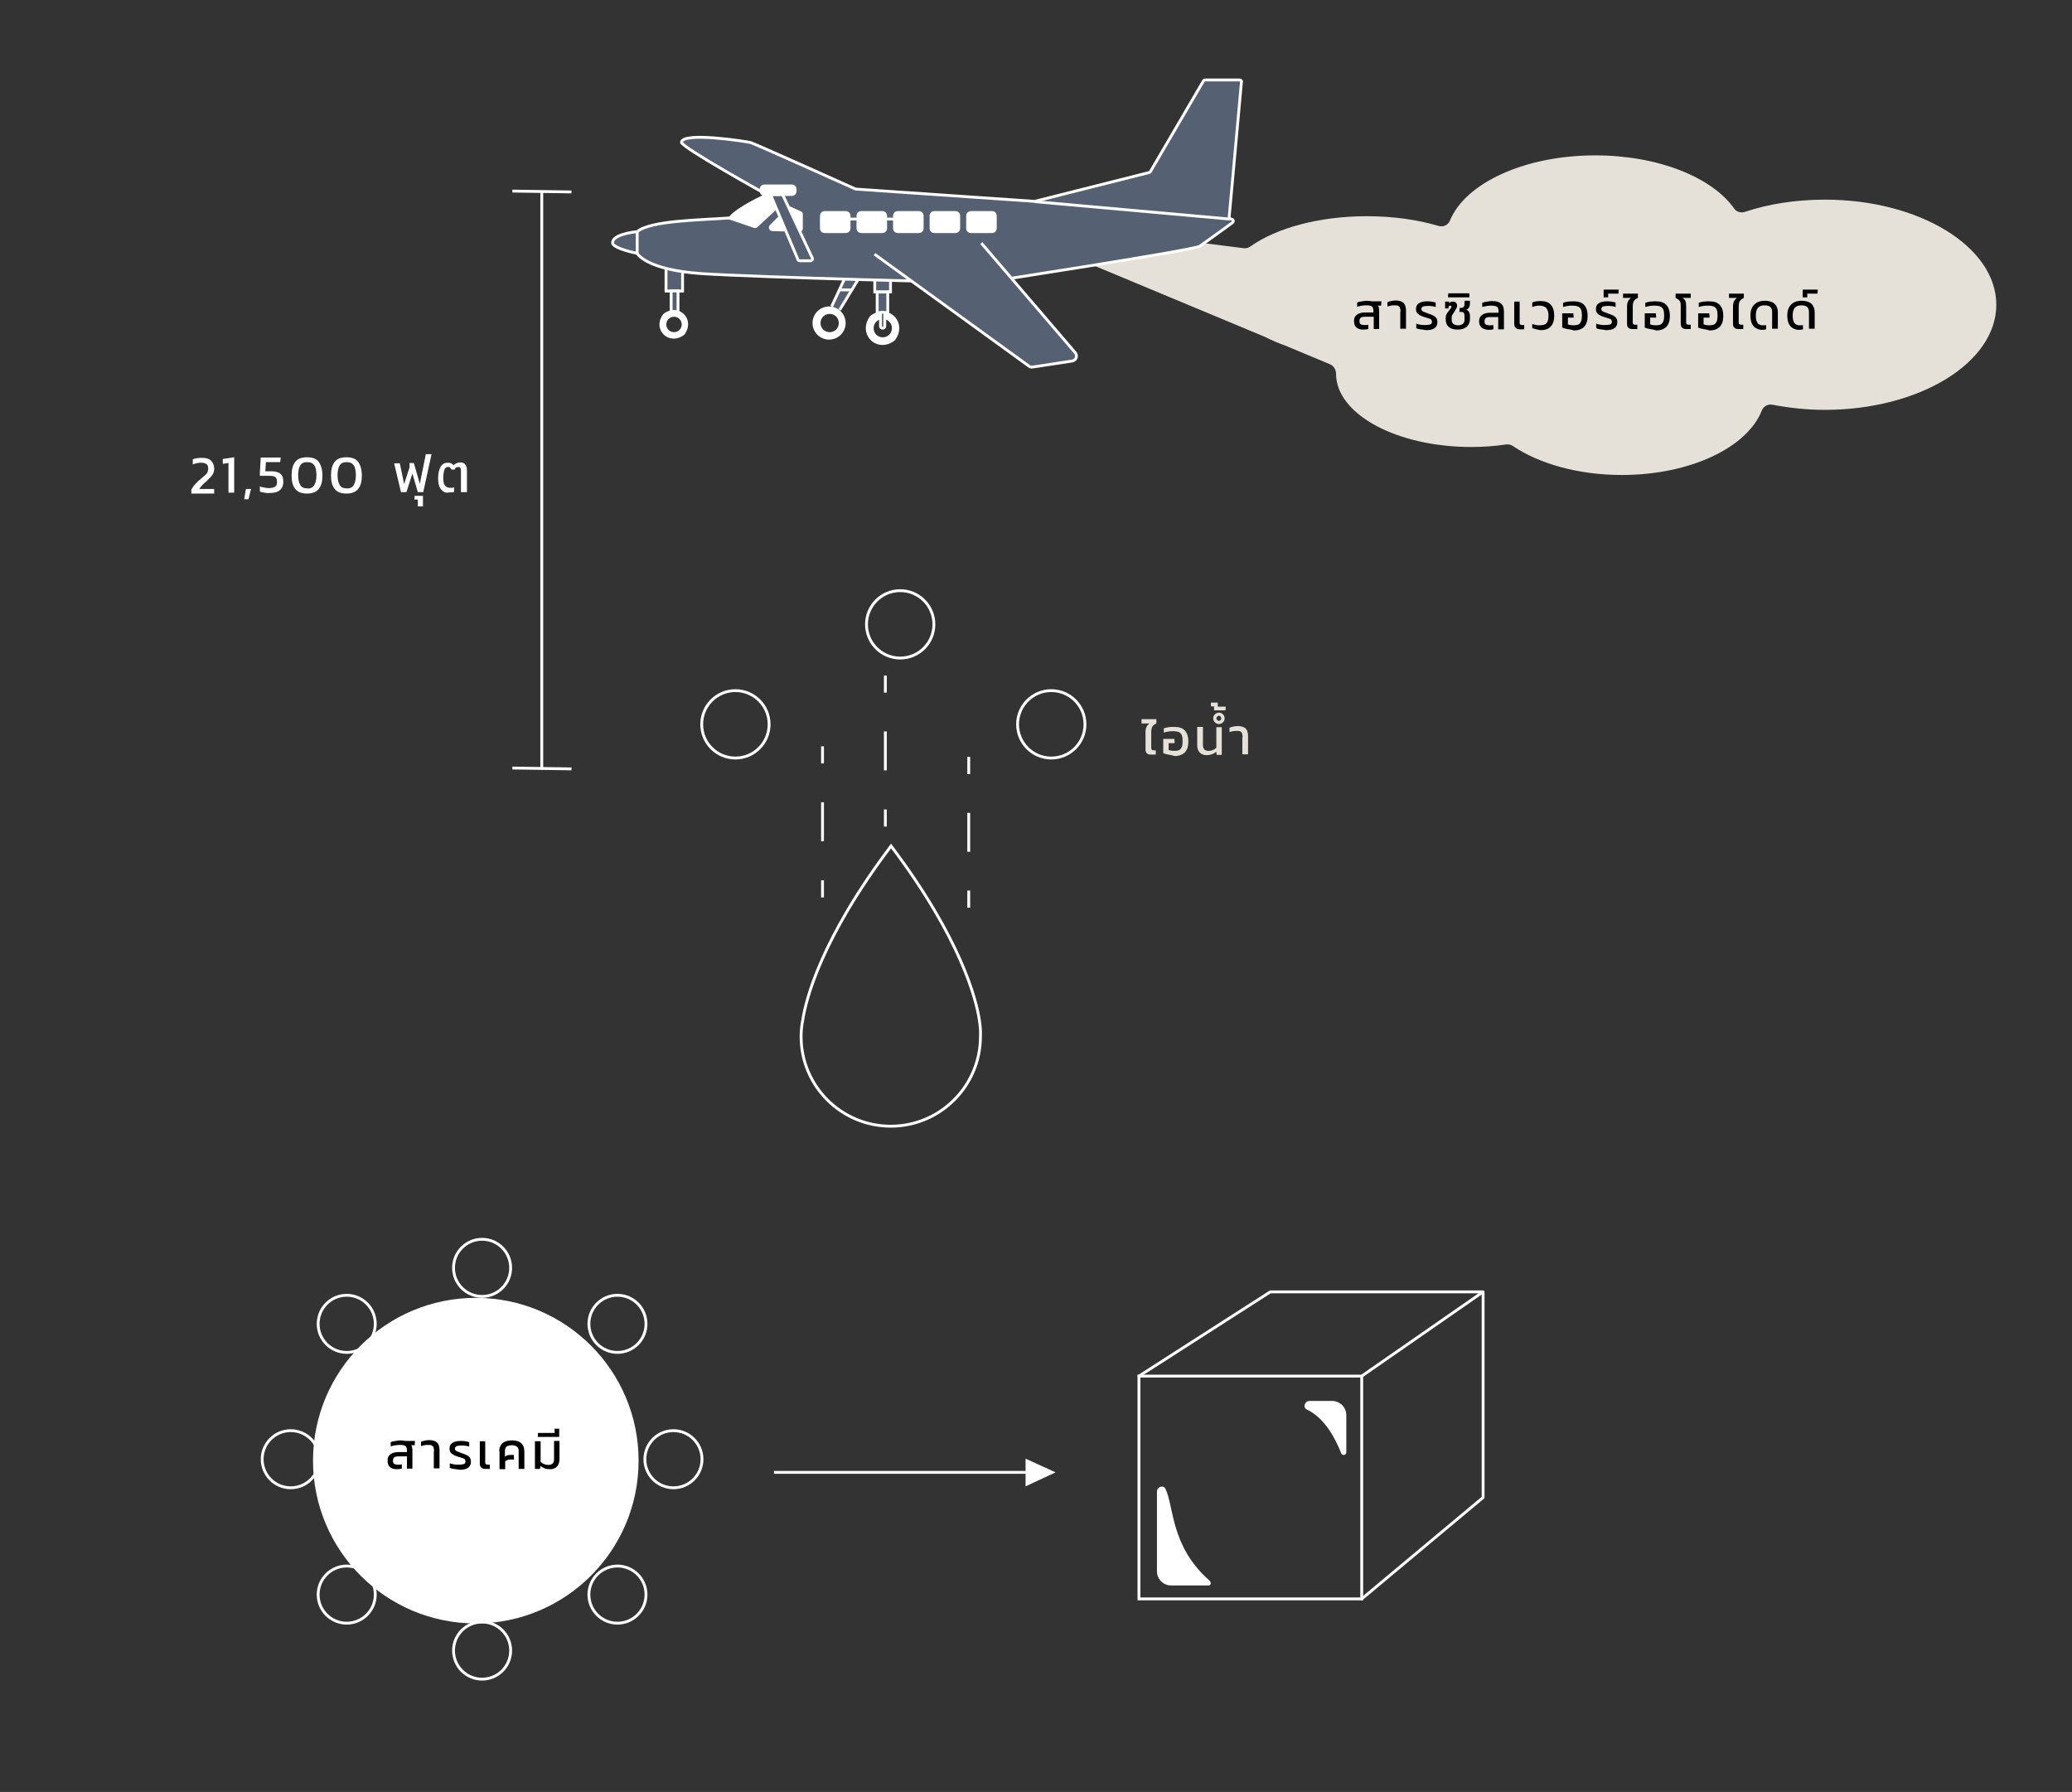 <?xml version="1.0" encoding="utf-8"?>
<!-- Generator: Adobe Illustrator 23.0.1, SVG Export Plug-In . SVG Version: 6.00 Build 0)  -->
<svg version="1.1" id="Layer_1" xmlns="http://www.w3.org/2000/svg" xmlns:xlink="http://www.w3.org/1999/xlink" x="0px" y="0px"
	 viewBox="0 0 725.5 627.4" style="enable-background:new 0 0 725.5 627.4;" xml:space="preserve">
<rect x="0" y="0" width="725.5" height="627.4" fill="#333333" stroke="none"/>
<style type="text/css">
	.st0{fill:none;stroke:#FFFFFF;stroke-miterlimit:10;}
	.st1{fill:#E5E1D8;}
	.st2{fill:#FFFFFF;}
	.st3{fill:#556172;stroke:#FFFFFF;stroke-miterlimit:10;}
	.st4{fill:#FFFFFF;stroke:#FFFFFF;stroke-miterlimit:10;}
	.st5{fill:#FFFFFF;stroke:#556172;stroke-miterlimit:10;}
	.st6{fill:#010101;}
	.st7{fill:none;stroke:#FFFFFF;stroke-miterlimit:10;stroke-dasharray:13.625,13.625;}
	.st8{fill:none;stroke:#FFFFFF;stroke-linecap:round;stroke-linejoin:round;stroke-miterlimit:10;}
</style>
<path class="st0" d="M342.9,357c-1.1-7-6.3-28.2-30.9-60.8c-24.6,32.6-29.8,53.8-30.9,60.8c-0.4,1.9-0.6,3.9-0.6,5.9
	c0,17.4,14.1,31.4,31.4,31.4s31.4-14.1,31.4-31.4C343.4,360.9,343.2,358.9,342.9,357z"/>
<path class="st1" d="M639,69.9c-10.2,0-19.7,1.5-28.1,4.3c-1.4,0.4-2.9,0-3.7-1.2c-7.7-10.9-26.6-18.6-48.6-18.6
	c-24.8,0-45.5,9.7-50.9,22.8c-0.6,1.6-2.4,2.4-4,1.9c-7.4-2.2-16-3.4-25.1-3.4c-16.9,0-31.8,4.2-40.8,10.6c-0.7,0.5-1.5,0.7-2.3,0.6
	L391,81.3l-20.4,6.5l72.2,30.1c0.1,0,0.1,0.1,0.2,0.1c2.2,1.1,4.7,2.2,7.3,3.1c0.1,0,0.1,0,0.2,0.1l15.1,6.3
	c1.3,0.5,2.2,1.8,2.2,3.3l0,0c0,14.2,21.2,25.7,47.4,25.7c4.2,0,8.3-0.3,12.2-0.9c0.8-0.1,1.7,0.1,2.4,0.6
	c9.2,6.2,22.9,10.1,38.1,10.1c24,0,44-9.7,49-22.6c0.6-1.5,2.2-2.3,3.7-2c5.8,1.1,11.9,1.8,18.3,1.8c33.2,0,60.1-16.5,60.1-36.8
	C699,86.4,672.1,69.9,639,69.9z"/>
<g>
	<path class="st2" d="M313.3,119.2c4.8-6.3-2.3-13.3-8.6-8.6C300,116.9,307,124,313.3,119.2z M305.9,114.9c0-1.8,1.4-3.2,3.2-3.2
		s3.2,1.4,3.2,3.2s-1.4,3.2-3.2,3.2S305.9,116.7,305.9,114.9z"/>
	<rect x="306.3" y="97.9" class="st3" width="5.5" height="4.3"/>
	
		<rect x="307.2" y="102.2" transform="matrix(-1 -4.575064e-11 4.575064e-11 -1 618.04 211.644)" class="st3" width="3.7" height="7.2"/>
	<path class="st3" d="M309,114.9h0.1c0.4,0,0.7-0.3,0.7-0.7v-4.2c0-0.4-0.3-0.7-0.7-0.7H309c-0.4,0-0.7,0.3-0.7,0.7v4.2
		C308.3,114.6,308.6,114.9,309,114.9z"/>
	<polyline class="st3" points="291.2,107.3 296,97 301,97 294,108.5 	"/>
	<line class="st3" x1="293.9" y1="101.5" x2="298.3" y2="101.5"/>
	
		<rect x="233.3" y="94" transform="matrix(-1 -4.502810e-11 4.502810e-11 -1 472.3 195.895)" class="st3" width="5.8" height="7.8"/>
	
		<rect x="234.9" y="101.9" transform="matrix(-1 -4.543178e-11 4.543178e-11 -1 472.3 212.062)" class="st3" width="2.4" height="8.3"/>
	<path class="st2" d="M239.6,117.2c4.1-5.4-2-11.4-7.3-7.3C228.1,115.3,234.2,121.3,239.6,117.2z M233.3,113.6
		c0-1.5,1.2-2.7,2.7-2.7s2.7,1.2,2.7,2.7c0,1.5-1.2,2.7-2.7,2.7S233.3,115.1,233.3,113.6z"/>
	<path class="st2" d="M284.5,113.1c0,3.2,2.6,5.8,5.8,5.8c3.2,0,5.8-2.6,5.8-5.8c0-3.2-2.6-5.8-5.8-5.8
		C287.1,107.3,284.5,109.9,284.5,113.1z M287.3,113.1c0-1.8,1.4-3.2,3.2-3.2c1.8,0,3.2,1.4,3.2,3.2c0,1.8-1.4,3.2-3.2,3.2
		C288.7,116.3,287.3,114.9,287.3,113.1z"/>
	<path class="st3" d="M434,28h-12c-0.2,0-0.5,0.1-0.6,0.3l-18.6,31.8c-0.1,0.2-0.3,0.3-0.4,0.3l-40.1,10.1l-62.7-4.3
		c0,0-35.6-16-36.8-16.3c-1.2-0.3-23.7-3.9-24.2-0.1c0,1.8,30,18.4,30,18.4s-10.5,4.7-13,8.1c-11.1,0.8-27.7,0.9-32.5,4.8
		c-5.4,0.6-8.6,2-8.6,3.9c0,2,8.6,3.7,8.6,3.7s3,5.8,22.6,7.1s97.7,3.3,98.9,3.1s73.4-11.3,75.5-12.7c1.6-1.1,8.2-5.9,11.4-8.2
		c0.6-0.4,0.3-1.3-0.4-1.3h0c-0.4,0-0.7-0.4-0.7-0.8l4.3-47.4C434.8,28.4,434.5,28,434,28z"/>
	<line class="st4" x1="362.3" y1="70.6" x2="430.6" y2="76.7"/>
	<path class="st3" d="M343.6,85.1l32.9,38.4c0.9,1.1,0.3,2.7-1.1,2.9l-13.8,2.1c-0.5,0.1-0.9,0-1.3-0.3l-54.1-39.2"/>
	<path class="st4" d="M269.7,67.7c1.9,1.8,1.9,4.1,1.9,4.9c0,0.2-0.1,0.3-0.2,0.5l-6.6,6.1c-0.2,0.2-0.5,0.2-0.7,0.1l-8.5-2.9
		c0,0,4.6-3.7,6.5-4.8C263.5,70.8,269.7,67.7,269.7,67.7z"/>
	<path class="st4" d="M340,81.1h7.3c0.7,0,1.2-0.5,1.2-1.2v-4.3c0-0.7-0.5-1.2-1.2-1.2H340c-0.7,0-1.2,0.5-1.2,1.2V80
		C338.8,80.6,339.3,81.1,340,81.1z"/>
	<path class="st4" d="M327.2,81.1h7.3c0.7,0,1.2-0.5,1.2-1.2v-4.3c0-0.7-0.5-1.2-1.2-1.2h-7.3c-0.7,0-1.2,0.5-1.2,1.2V80
		C326,80.6,326.5,81.1,327.2,81.1z"/>
	<path class="st4" d="M314.4,81.1h7.3c0.7,0,1.2-0.5,1.2-1.2v-4.3c0-0.7-0.5-1.2-1.2-1.2h-7.3c-0.7,0-1.2,0.5-1.2,1.2V80
		C313.2,80.6,313.7,81.1,314.4,81.1z"/>
	<path class="st4" d="M301.6,81.1h7.3c0.7,0,1.2-0.5,1.2-1.2v-4.3c0-0.7-0.5-1.2-1.2-1.2h-7.3c-0.7,0-1.2,0.5-1.2,1.2V80
		C300.4,80.6,300.9,81.1,301.6,81.1z"/>
	<path class="st4" d="M288.8,81.1h7.3c0.7,0,1.2-0.5,1.2-1.2v-4.3c0-0.7-0.5-1.2-1.2-1.2h-7.3c-0.7,0-1.2,0.5-1.2,1.2V80
		C287.6,80.6,288.1,81.1,288.8,81.1z"/>
	<path class="st4" d="M280.6,75v5c0,0.4-0.3,0.7-0.7,0.7l-9.5-0.3c-0.6,0-0.9-0.8-0.5-1.2L276,73c0.2-0.2,0.5-0.3,0.8-0.1l3.3,1.5
		C280.4,74.4,280.6,74.7,280.6,75z"/>
	<path class="st3" d="M284.4,90.3l-10.2-21.8c-0.1-0.2-0.4-0.4-0.6-0.4h-2.8c-0.5,0-0.8,0.5-0.6,1l9.2,21.8c0.1,0.3,0.4,0.4,0.6,0.4
		h3.8C284.3,91.3,284.7,90.7,284.4,90.3z"/>
	<path class="st4" d="M267.7,68.1h9.5c0.7,0,1.2-0.5,1.2-1.2v-0.6c0-0.7-0.5-1.2-1.2-1.2h-9.5c-0.7,0-1.2,0.5-1.2,1.2v0.6
		C266.5,67.6,267,68.1,267.7,68.1z"/>
	<line class="st4" x1="223.1" y1="81.3" x2="223.1" y2="88.9"/>
</g>
<line class="st0" x1="296.4" y1="76.7" x2="317.1" y2="76.7"/>
<line class="st0" x1="189.7" y1="67" x2="189.7" y2="269.4"/>
<line class="st0" x1="179.4" y1="268.9" x2="200.1" y2="269.2"/>
<line class="st0" x1="179.4" y1="66.9" x2="200.1" y2="67.2"/>
<g>
	<g>
		<path class="st2" d="M67,171.5c0.3-0.7,0.7-1.3,1.3-1.9c0.5-0.6,1.2-1.3,2-1.9c0.8-0.7,1.3-1.2,1.7-1.5s0.6-0.7,0.7-1
			c0.1-0.3,0.2-0.7,0.2-1.2c0-0.7-0.2-1.2-0.6-1.5c-0.4-0.3-1-0.5-1.9-0.5c-0.9,0-1.9,0.2-2.9,0.6v-1.8c0.5-0.2,1-0.3,1.6-0.4
			c0.6-0.1,1.2-0.1,1.7-0.1c1.3,0,2.4,0.3,3.1,1c0.7,0.7,1.1,1.6,1.1,2.8c0,0.8-0.2,1.5-0.6,2.1c-0.4,0.6-1,1.2-1.8,2l-0.3,0.3
			c-0.7,0.6-1.3,1.1-1.6,1.5c-0.4,0.4-0.7,0.8-0.9,1.2H75v1.6h-8V171.5z"/>
		<path class="st2" d="M80,162.1l-2,0.3v-1.7l4-0.6v12.4H80V162.1z"/>
		<path class="st2" d="M86.1,171.2h1.8l-0.9,3.6h-1.5L86.1,171.2z"/>
		<path class="st2" d="M92.6,172.5c-0.6-0.1-1.2-0.2-1.6-0.4v-1.8c0.4,0.2,0.9,0.3,1.5,0.4s1.1,0.2,1.6,0.2c1,0,1.7-0.2,2.2-0.5
			c0.5-0.3,0.7-0.9,0.7-1.7c0-0.7-0.2-1.3-0.5-1.6c-0.3-0.3-1-0.5-1.9-0.5h-3.6v-1.3l0.3-5.1h7l-0.2,1.6h-5l-0.2,3.2h2.1
			c1.4,0,2.5,0.3,3.2,0.9c0.7,0.6,1,1.5,1,2.8c0,1.2-0.4,2.2-1.2,2.9s-2,1-3.5,1C93.8,172.7,93.2,172.6,92.6,172.5z"/>
		<path class="st2" d="M103.4,171.2c-0.9-1.1-1.3-2.6-1.3-4.7c0-2.1,0.4-3.7,1.3-4.8c0.8-1.1,2.2-1.6,4.1-1.6c1.9,0,3.3,0.5,4.1,1.6
			c0.8,1.1,1.3,2.7,1.3,4.8c0,2.1-0.4,3.6-1.3,4.7c-0.9,1.1-2.2,1.6-4.1,1.6C105.6,172.8,104.3,172.3,103.4,171.2z M110,169.9
			c0.5-0.8,0.8-1.9,0.8-3.4c0-1.6-0.2-2.8-0.7-3.5c-0.5-0.8-1.3-1.2-2.5-1.2c-1.2,0-2.1,0.4-2.5,1.2c-0.5,0.8-0.7,2-0.7,3.5
			c0,1.5,0.3,2.6,0.8,3.4c0.5,0.8,1.3,1.1,2.5,1.1C108.7,171.1,109.5,170.7,110,169.9z"/>
		<path class="st2" d="M117.2,171.2c-0.9-1.1-1.3-2.6-1.3-4.7c0-2.1,0.4-3.7,1.3-4.8c0.8-1.1,2.2-1.6,4.1-1.6c1.9,0,3.3,0.5,4.1,1.6
			c0.8,1.1,1.3,2.7,1.3,4.8c0,2.1-0.4,3.6-1.3,4.7c-0.9,1.1-2.2,1.6-4.1,1.6C119.4,172.8,118,172.3,117.2,171.2z M123.8,169.9
			c0.5-0.8,0.8-1.9,0.8-3.4c0-1.6-0.2-2.8-0.7-3.5c-0.5-0.8-1.3-1.2-2.5-1.2c-1.2,0-2.1,0.4-2.5,1.2c-0.5,0.8-0.7,2-0.7,3.5
			c0,1.5,0.3,2.6,0.8,3.4c0.5,0.8,1.3,1.1,2.5,1.1C122.4,171.1,123.3,170.7,123.8,169.9z"/>
		<path class="st2" d="M138,162.2h2l1.5,7.3l1.9-5.9v-1.5h1.5l2.1,7.3l2.1-10.4h2l-2.9,13.3h-1.9l-1.9-6.5l-2.1,6.5h-1.9L138,162.2z
			"/>
		<path class="st2" d="M146.3,174.9h-1.2l0.1-1.3h2.9v3.7h-1.8V174.9z"/>
		<path class="st2" d="M154.5,171.4c-0.8-0.9-1.1-2.1-1.1-3.9c0-1.8,0.3-3.1,0.9-4.1s1.4-1.4,2.5-1.4c0.5,0,0.9,0.1,1.2,0.2
			c0.3,0.2,0.6,0.4,0.8,0.7c0.3-0.3,0.6-0.5,1-0.7s0.9-0.3,1.3-0.3c0.8,0,1.4,0.2,1.8,0.7c0.4,0.5,0.6,1.2,0.6,2v7.7h-2.1v-7.4
			c0-0.5-0.1-0.9-0.2-1.1c-0.1-0.2-0.4-0.3-0.8-0.3c-0.3,0-0.5,0.1-0.7,0.2c-0.2,0.1-0.4,0.4-0.5,0.7h-1.1c-0.2-0.3-0.3-0.5-0.5-0.7
			s-0.4-0.2-0.7-0.2c-0.6,0-1.1,0.3-1.3,1c-0.2,0.6-0.4,1.6-0.4,2.8c0,1.3,0.2,2.2,0.6,2.7c0.4,0.5,1.1,0.8,1.9,0.8
			c0.6,0,1,0,1.3-0.2v1.6c-0.4,0.2-1,0.2-1.7,0.2C156.2,172.7,155.2,172.3,154.5,171.4z"/>
	</g>
</g>
<circle class="st2" cx="166.6" cy="511.4" r="57"/>
<circle class="st0" cx="101.8" cy="510.9" r="10"/>
<circle class="st0" cx="121.4" cy="558.3" r="10"/>
<circle class="st0" cx="168.8" cy="577.9" r="10"/>
<circle class="st0" cx="216.2" cy="558.3" r="10"/>
<circle class="st0" cx="235.8" cy="510.9" r="10"/>
<circle class="st0" cx="216.2" cy="463.5" r="10"/>
<circle class="st0" cx="168.8" cy="443.9" r="10"/>
<circle class="st0" cx="121.4" cy="463.5" r="10"/>
<g>
	<g>
		<path class="st6" d="M136.6,513.7c-0.6-0.5-0.9-1.2-0.9-2.3c0-1,0.3-1.7,1-2.2c0.6-0.5,1.6-0.8,2.8-0.8h3v-0.6
			c0-0.7-0.2-1.2-0.5-1.5c-0.4-0.3-1-0.4-2-0.4c-1.1,0-2.2,0.2-3.2,0.5v-1.5c0.5-0.2,1-0.3,1.7-0.4c0.6-0.1,1.2-0.2,1.8-0.2
			c0.6,0,1.1,0.1,1.7,0.2h3.3l-0.1,1.5H144c0.2,0.3,0.3,0.5,0.3,0.9c0.1,0.3,0.1,0.7,0.1,1.1v6.2h-1.9v-4.3h-2.9
			c-0.7,0-1.2,0.1-1.5,0.3c-0.3,0.2-0.5,0.6-0.5,1.2c0,0.5,0.1,0.9,0.4,1.1s0.8,0.3,1.5,0.3c0.5,0,0.9,0,1.2-0.1v1.5
			c-0.5,0.1-1.1,0.2-1.7,0.2C138,514.4,137.2,514.2,136.6,513.7z"/>
		<path class="st6" d="M152,508.1c0-0.5-0.1-0.9-0.2-1.3s-0.3-0.5-0.6-0.7s-0.7-0.2-1.3-0.2c-0.4,0-0.8,0-1.3,0.1
			c-0.5,0.1-0.9,0.2-1.2,0.3v-1.5c0.4-0.2,0.8-0.3,1.3-0.4c0.5-0.1,1-0.2,1.5-0.2c1.3,0,2.2,0.3,2.8,0.8c0.6,0.6,0.9,1.5,0.9,2.7
			v6.4h-2V508.1z"/>
		<path class="st6" d="M158.9,514.3c-0.6-0.1-1.1-0.2-1.4-0.4v-1.6c0.4,0.2,0.9,0.3,1.5,0.4c0.5,0.1,1,0.1,1.5,0.1
			c0.9,0,1.5-0.1,1.9-0.2c0.4-0.2,0.6-0.5,0.6-0.9c0-0.3-0.1-0.5-0.2-0.7s-0.3-0.3-0.6-0.4c-0.3-0.1-0.6-0.2-1.2-0.4l-0.7-0.2
			c-1-0.3-1.7-0.7-2.2-1.1s-0.7-1-0.7-1.7c0-0.9,0.3-1.6,1-2c0.7-0.5,1.6-0.7,2.9-0.7c0.5,0,1.1,0,1.6,0.1c0.5,0.1,1,0.2,1.4,0.3
			v1.6c-0.4-0.1-0.8-0.3-1.3-0.3c-0.5-0.1-0.9-0.1-1.4-0.1c-0.8,0-1.3,0.1-1.7,0.2c-0.4,0.2-0.6,0.5-0.6,0.9c0,0.3,0.1,0.5,0.2,0.6
			c0.2,0.2,0.4,0.3,0.7,0.4c0.3,0.1,0.7,0.3,1.3,0.5l0.5,0.2c1,0.3,1.8,0.7,2.2,1.1c0.5,0.4,0.7,1,0.7,1.8c0,0.9-0.3,1.6-1,2.1
			s-1.7,0.7-2.9,0.7C160.1,514.4,159.5,514.4,158.9,514.3z"/>
		<path class="st6" d="M168,512.4v-7.8h1.9v7.4c0,0.3,0.1,0.5,0.2,0.6c0.1,0.1,0.3,0.2,0.6,0.2h0.8v1.5h-1.7
			C168.6,514.2,168,513.6,168,512.4z"/>
		<path class="st6" d="M174.8,508.1c0-1.2,0.4-2.1,1.1-2.8c0.7-0.6,1.8-1,3.3-1c1.5,0,2.6,0.3,3.3,1c0.7,0.6,1.1,1.6,1.1,2.8v6.2h-2
			v-6.3c0-1.3-0.8-2-2.4-2c-0.8,0-1.4,0.2-1.8,0.5c-0.4,0.3-0.6,0.8-0.6,1.5v2c0.5-0.4,1.2-0.6,1.9-0.6h1.2l0.1,1.6h-1.3
			c-0.7,0-1.3,0.2-1.8,0.6v2.8h-2V508.1z"/>
		<path class="st6" d="M190.7,514.1c-0.5-0.2-1.1-0.5-1.5-0.9l-0.1,1.1h-1.8v-9.7h2v7.2c0.3,0.3,0.7,0.6,1.2,0.8
			c0.5,0.2,1,0.3,1.5,0.3c0.7,0,1.2-0.2,1.5-0.5s0.5-0.8,0.5-1.6v-6.3h1.9v6.4c0,1.1-0.3,2-0.9,2.6c-0.6,0.6-1.4,0.9-2.4,0.9
			C191.8,514.4,191.2,514.3,190.7,514.1z"/>
		<path class="st6" d="M188.4,501.7h5.8v-1.5h1.6v2.9h-7.5L188.4,501.7z"/>
	</g>
</g>
<g>
	<g>
		<path class="st6" d="M475,114.7c-0.6-0.5-0.9-1.2-0.9-2.3c0-1,0.3-1.7,1-2.2c0.6-0.5,1.6-0.8,2.8-0.8h3v-0.6
			c0-0.7-0.2-1.2-0.5-1.5c-0.4-0.3-1-0.4-2-0.4c-1.1,0-2.2,0.2-3.2,0.5v-1.5c0.5-0.2,1-0.3,1.7-0.4c0.6-0.1,1.2-0.2,1.8-0.2
			c0.6,0,1.1,0.1,1.7,0.2h3.3l-0.1,1.5h-1.1c0.2,0.3,0.3,0.5,0.3,0.9c0.1,0.3,0.1,0.7,0.1,1.1v6.2h-1.9v-4.3H478
			c-0.7,0-1.2,0.1-1.5,0.3c-0.3,0.2-0.5,0.6-0.5,1.2c0,0.5,0.1,0.9,0.4,1.1s0.8,0.3,1.5,0.3c0.5,0,0.9,0,1.2-0.1v1.5
			c-0.5,0.1-1.1,0.2-1.7,0.2C476.4,115.4,475.6,115.2,475,114.7z"/>
		<path class="st6" d="M490.4,109.1c0-0.5-0.1-0.9-0.2-1.3s-0.3-0.5-0.6-0.7s-0.7-0.2-1.3-0.2c-0.4,0-0.8,0-1.3,0.1
			c-0.5,0.1-0.9,0.2-1.2,0.3v-1.5c0.4-0.2,0.8-0.3,1.3-0.4c0.5-0.1,1-0.2,1.5-0.2c1.3,0,2.2,0.3,2.8,0.8c0.6,0.6,0.9,1.5,0.9,2.7
			v6.4h-2V109.1z"/>
		<path class="st6" d="M497.3,115.3c-0.6-0.1-1.1-0.2-1.4-0.4v-1.6c0.4,0.2,0.9,0.3,1.5,0.4c0.5,0.1,1,0.1,1.5,0.1
			c0.9,0,1.5-0.1,1.9-0.2c0.4-0.2,0.6-0.5,0.6-0.9c0-0.3-0.1-0.5-0.2-0.7s-0.3-0.3-0.6-0.4c-0.3-0.1-0.6-0.2-1.2-0.4l-0.7-0.2
			c-1-0.3-1.7-0.7-2.2-1.1s-0.7-1-0.7-1.7c0-0.9,0.3-1.6,1-2c0.7-0.5,1.6-0.7,2.9-0.7c0.5,0,1.1,0,1.6,0.1c0.5,0.1,1,0.2,1.4,0.3
			v1.6c-0.4-0.1-0.8-0.3-1.3-0.3c-0.5-0.1-0.9-0.1-1.4-0.1c-0.8,0-1.3,0.1-1.7,0.2c-0.4,0.2-0.6,0.5-0.6,0.9c0,0.3,0.1,0.5,0.2,0.6
			c0.2,0.2,0.4,0.3,0.7,0.4c0.3,0.1,0.7,0.3,1.3,0.5l0.5,0.2c1,0.3,1.8,0.7,2.2,1.1c0.5,0.4,0.7,1,0.7,1.8c0,0.9-0.3,1.6-1,2.1
			s-1.7,0.7-2.9,0.7C498.5,115.4,497.9,115.4,497.3,115.3z"/>
		<path class="st6" d="M507.3,114.5c-0.7-0.6-1.1-1.5-1.1-2.6v-0.7c0-0.4,0.1-0.8,0.3-1.2c0.2-0.4,0.5-0.8,0.9-1.3
			c0.3-0.4,0.5-0.7,0.6-0.8c0.1-0.2,0.2-0.4,0.2-0.5c0-0.3-0.1-0.4-0.4-0.4c-0.2,0-0.4,0.1-0.6,0.3v0.7H506v-2.4h1.4v0.5
			c0.2-0.2,0.4-0.3,0.6-0.4s0.5-0.1,0.8-0.1c0.4,0,0.8,0.1,1,0.4c0.2,0.2,0.4,0.6,0.4,1c0,0.4-0.1,0.7-0.3,1s-0.4,0.7-0.7,1.2
			c-0.3,0.5-0.5,0.8-0.7,1.1c-0.2,0.3-0.2,0.6-0.2,0.9v0.8c0,0.6,0.2,1.1,0.6,1.4c0.4,0.3,0.9,0.5,1.6,0.5c1.5,0,2.3-0.7,2.3-2v-1.2
			c0-0.6-0.1-1-0.3-1.2s-0.5-0.3-1-0.3h-0.5l0.1-1.4h0.4c0.5,0,0.8-0.1,1-0.4c0.2-0.2,0.3-0.6,0.3-1.2v-0.9h1.9v0.9
			c0,0.6-0.1,1.1-0.3,1.4c-0.2,0.4-0.5,0.6-1,0.8c0.5,0.2,0.8,0.5,1,0.9c0.2,0.4,0.3,0.8,0.3,1.4v1c0,1.2-0.4,2-1.1,2.7
			c-0.7,0.6-1.8,1-3.1,1C509,115.4,508,115.1,507.3,114.5z"/>
		<path class="st6" d="M507.1,102.7h7.4v1.4H507L507.1,102.7z"/>
		<path class="st6" d="M518.8,114.7c-0.6-0.5-0.9-1.2-0.9-2.2c0-1,0.3-1.7,1-2.2c0.6-0.5,1.6-0.8,2.8-0.8h3v-0.6
			c0-0.5-0.1-0.9-0.2-1.1c-0.2-0.3-0.4-0.5-0.8-0.6c-0.4-0.1-0.9-0.2-1.5-0.2c-1.1,0-2.2,0.2-3.2,0.5v-1.5c0.5-0.2,1-0.3,1.7-0.4
			c0.6-0.1,1.2-0.2,1.8-0.2c1.4,0,2.5,0.3,3.1,0.9c0.7,0.6,1,1.5,1,2.8v6.2h-2v-4.3h-2.8c-0.7,0-1.2,0.1-1.5,0.3
			c-0.3,0.2-0.5,0.6-0.5,1.2c0,0.5,0.1,0.9,0.4,1.1s0.8,0.3,1.5,0.3c0.5,0,0.9,0,1.2-0.1v1.5c-0.5,0.1-1.1,0.2-1.8,0.2
			C520.2,115.4,519.4,115.2,518.8,114.7z"/>
		<path class="st6" d="M530.2,113.4v-7.8h1.9v7.4c0,0.3,0.1,0.5,0.2,0.6c0.1,0.1,0.3,0.2,0.6,0.2h0.8v1.5h-1.7
			C530.9,115.2,530.2,114.6,530.2,113.4z"/>
		<path class="st6" d="M536.5,114.9v-1.5c0.8,0.3,1.6,0.5,2.4,0.5c0.8,0,1.5-0.1,2-0.3c0.5-0.2,0.8-0.6,1-1.1c0.2-0.5,0.3-1.2,0.3-2
			c0-1.2-0.3-2.1-0.8-2.7c-0.5-0.5-1.4-0.8-2.5-0.8c-0.8,0-1.6,0.2-2.4,0.5v-1.6c0.9-0.4,1.8-0.5,2.9-0.5c1.6,0,2.8,0.4,3.6,1.3
			c0.8,0.9,1.2,2.1,1.2,3.8c0,1.7-0.4,2.9-1.2,3.8c-0.8,0.9-2,1.3-3.6,1.3C538.3,115.4,537.4,115.2,536.5,114.9z"/>
		<path class="st6" d="M548.8,115.2c-0.7-0.1-1.3-0.3-1.8-0.5v-5h3.9l0.1,1.5H549v2.4c0.6,0.2,1.2,0.3,2,0.3c0.7,0,1.3-0.1,1.7-0.3
			c0.4-0.2,0.7-0.6,0.9-1.1s0.3-1.2,0.3-2c0-0.9-0.1-1.6-0.3-2.1c-0.2-0.5-0.6-0.9-1.1-1.1s-1.2-0.3-2-0.3c-1.2,0-2.3,0.2-3.2,0.5
			v-1.5c0.5-0.2,1.1-0.3,1.7-0.4c0.7-0.1,1.3-0.1,2-0.1c1.7,0,2.9,0.4,3.7,1.3s1.2,2.1,1.2,3.8c0,1.7-0.4,2.9-1.2,3.8
			c-0.8,0.8-2,1.3-3.6,1.3C550.2,115.4,549.5,115.3,548.8,115.2z"/>
		<path class="st6" d="M560.3,115.3c-0.6-0.1-1.1-0.2-1.4-0.4v-1.6c0.4,0.2,0.9,0.3,1.5,0.4c0.5,0.1,1,0.1,1.5,0.1
			c0.9,0,1.5-0.1,1.9-0.2c0.4-0.2,0.6-0.5,0.6-0.9c0-0.3-0.1-0.5-0.2-0.7s-0.3-0.3-0.6-0.4c-0.3-0.1-0.6-0.2-1.2-0.4l-0.7-0.2
			c-1-0.3-1.7-0.7-2.2-1.1s-0.7-1-0.7-1.7c0-0.9,0.3-1.6,1-2c0.7-0.5,1.6-0.7,2.9-0.7c0.5,0,1.1,0,1.6,0.1c0.5,0.1,1,0.2,1.4,0.3
			v1.6c-0.4-0.1-0.8-0.3-1.3-0.3c-0.5-0.1-0.9-0.1-1.4-0.1c-0.8,0-1.3,0.1-1.7,0.2c-0.4,0.2-0.6,0.5-0.6,0.9c0,0.3,0.1,0.5,0.2,0.6
			c0.2,0.2,0.4,0.3,0.7,0.4c0.3,0.1,0.7,0.3,1.3,0.5l0.5,0.2c1,0.3,1.8,0.7,2.2,1.1c0.5,0.4,0.7,1,0.7,1.8c0,0.9-0.3,1.6-1,2.1
			s-1.7,0.7-2.9,0.7C561.5,115.4,560.9,115.4,560.3,115.3z"/>
		<path class="st6" d="M561.5,101.4h5.3l-0.1,1.4h-3.6v1.3h-1.6V101.4z"/>
		<path class="st6" d="M569.7,113.4v-6.2c0-1.3,0.5-2.3,1.4-2.9h-2.8v-1.5h5.2v1.5c-0.6,0.3-1.1,0.6-1.4,1.1s-0.4,1.2-0.4,2.1v5.4
			c0,0.3,0.1,0.5,0.2,0.6c0.1,0.1,0.3,0.2,0.6,0.2h0.8v1.5h-1.7C570.3,115.2,569.7,114.6,569.7,113.4z"/>
		<path class="st6" d="M577.7,115.2c-0.7-0.1-1.3-0.3-1.8-0.5v-5h3.9l0.1,1.5h-2.1v2.4c0.6,0.2,1.2,0.3,2,0.3c0.7,0,1.3-0.1,1.7-0.3
			c0.4-0.2,0.7-0.6,0.9-1.1s0.3-1.2,0.3-2c0-0.9-0.1-1.6-0.3-2.1c-0.2-0.5-0.6-0.9-1.1-1.1s-1.2-0.3-2-0.3c-1.2,0-2.3,0.2-3.2,0.5
			v-1.5c0.5-0.2,1.1-0.3,1.7-0.4c0.7-0.1,1.3-0.1,2-0.1c1.7,0,2.9,0.4,3.7,1.3s1.2,2.1,1.2,3.8c0,1.7-0.4,2.9-1.2,3.8
			c-0.8,0.8-2,1.3-3.6,1.3C579.1,115.4,578.4,115.3,577.7,115.2z"/>
		<path class="st6" d="M588.9,114.7c-0.3-0.4-0.4-1-0.4-1.7v-6c0-0.7-0.1-1.3-0.4-1.7c-0.3-0.4-0.8-0.7-1.4-1v-1.5h5.3v1.5h-2.9
			c0.5,0.3,0.8,0.6,1,1c0.2,0.4,0.3,1,0.3,1.8v5.8c0,0.3,0.1,0.5,0.2,0.6c0.1,0.1,0.3,0.2,0.6,0.2h0.8v1.5h-1.7
			C589.7,115.2,589.2,115,588.9,114.7z"/>
		<path class="st6" d="M596.4,115.2c-0.7-0.1-1.3-0.3-1.8-0.5v-5h3.9l0.1,1.5h-2.1v2.4c0.6,0.2,1.2,0.3,2,0.3c0.7,0,1.3-0.1,1.7-0.3
			c0.4-0.2,0.7-0.6,0.9-1.1s0.3-1.2,0.3-2c0-0.9-0.1-1.6-0.3-2.1c-0.2-0.5-0.6-0.9-1.1-1.1s-1.2-0.3-2-0.3c-1.2,0-2.3,0.2-3.2,0.5
			v-1.5c0.5-0.2,1.1-0.3,1.7-0.4c0.7-0.1,1.3-0.1,2-0.1c1.7,0,2.9,0.4,3.7,1.3s1.2,2.1,1.2,3.8c0,1.7-0.4,2.9-1.2,3.8
			c-0.8,0.8-2,1.3-3.6,1.3C597.7,115.4,597,115.3,596.4,115.2z"/>
		<path class="st6" d="M606.8,113.4v-6.2c0-1.3,0.5-2.3,1.4-2.9h-2.8v-1.5h5.2v1.5c-0.6,0.3-1.1,0.6-1.4,1.1s-0.4,1.2-0.4,2.1v5.4
			c0,0.3,0.1,0.5,0.2,0.6c0.1,0.1,0.3,0.2,0.6,0.2h0.8v1.5h-1.7C607.4,115.2,606.8,114.6,606.8,113.4z"/>
		<path class="st6" d="M614,114.2c-0.7-0.8-1.1-2-1.1-3.7c0-1.6,0.4-2.9,1.3-3.8c0.8-0.9,2.1-1.4,3.7-1.4c1.1,0,1.9,0.2,2.6,0.5
			s1.2,0.8,1.5,1.4s0.5,1.3,0.5,2v5.9h-2v-5.8c0-0.8-0.2-1.4-0.6-1.8s-1.1-0.6-2.1-0.6c-1,0-1.8,0.3-2.3,0.9
			c-0.5,0.6-0.7,1.5-0.7,2.7c0,1.2,0.2,2,0.6,2.6c0.4,0.5,1,0.8,1.8,0.8c0.6,0,1,0,1.2-0.1v1.5c-0.4,0.1-0.9,0.2-1.6,0.2
			C615.7,115.4,614.7,115,614,114.2z"/>
		<path class="st6" d="M626.9,114.2c-0.7-0.8-1.1-2-1.1-3.7c0-1.6,0.4-2.9,1.3-3.8c0.8-0.9,2.1-1.4,3.7-1.4c1.1,0,1.9,0.2,2.6,0.5
			s1.2,0.8,1.5,1.4s0.5,1.3,0.5,2v5.9h-2v-5.8c0-0.8-0.2-1.4-0.6-1.8s-1.1-0.6-2.1-0.6c-1,0-1.8,0.3-2.3,0.9
			c-0.5,0.6-0.7,1.5-0.7,2.7c0,1.2,0.2,2,0.6,2.6c0.4,0.5,1,0.8,1.8,0.8c0.6,0,1,0,1.2-0.1v1.5c-0.4,0.1-0.9,0.2-1.6,0.2
			C628.6,115.4,627.6,115,626.9,114.2z"/>
		<path class="st6" d="M631.2,101.4h5.3l-0.1,1.4h-3.6v1.3h-1.6V101.4z"/>
	</g>
</g>
<g>
	<g>
		<path class="st1" d="M401.1,262.4v-6.2c0-1.3,0.5-2.3,1.4-2.9h-2.8v-1.5h5.2v1.5c-0.6,0.3-1.1,0.6-1.4,1.1s-0.4,1.2-0.4,2.1v5.4
			c0,0.3,0.1,0.5,0.2,0.6c0.1,0.1,0.3,0.2,0.6,0.2h0.8v1.5H403C401.7,264.2,401.1,263.6,401.1,262.4z"/>
		<path class="st1" d="M409.1,264.2c-0.7-0.1-1.3-0.3-1.8-0.5v-5h3.9l0.1,1.5h-2.1v2.4c0.6,0.2,1.2,0.3,2,0.3c0.7,0,1.3-0.1,1.7-0.3
			c0.4-0.2,0.7-0.6,0.9-1.1s0.3-1.2,0.3-2c0-0.9-0.1-1.6-0.3-2.1c-0.2-0.5-0.6-0.9-1.1-1.1s-1.2-0.3-2-0.3c-1.2,0-2.3,0.2-3.2,0.5
			v-1.5c0.5-0.2,1.1-0.3,1.7-0.4c0.7-0.1,1.3-0.1,2-0.1c1.7,0,2.9,0.4,3.7,1.3s1.2,2.1,1.2,3.8c0,1.7-0.4,2.9-1.2,3.8
			c-0.8,0.8-2,1.3-3.6,1.3C410.4,264.4,409.7,264.3,409.1,264.2z"/>
		<path class="st1" d="M420.1,263.5c-0.6-0.6-0.9-1.5-0.9-2.6v-6.4h2v6.3c0,0.7,0.2,1.2,0.5,1.6c0.3,0.3,0.8,0.5,1.5,0.5
			c0.5,0,1-0.1,1.5-0.3s0.9-0.5,1.2-0.8v-7.2h1.9v9.7H426l-0.1-1.1c-1,0.8-2.1,1.2-3.4,1.2C421.5,264.4,420.7,264.1,420.1,263.5z"/>
		<path class="st1" d="M425.4,252.9c-0.4-0.4-0.6-0.8-0.6-1.4c0-0.6,0.2-1,0.6-1.4c0.4-0.4,0.9-0.6,1.4-0.6c0.6,0,1,0.2,1.4,0.6
			c0.4,0.4,0.6,0.8,0.6,1.4c0,0.6-0.2,1-0.6,1.4c-0.4,0.4-0.9,0.6-1.4,0.6C426.2,253.5,425.8,253.3,425.4,252.9z M427.4,252.1
			c0.2-0.2,0.2-0.4,0.2-0.6c0-0.2-0.1-0.4-0.2-0.6c-0.2-0.2-0.4-0.3-0.6-0.3c-0.2,0-0.4,0.1-0.6,0.3c-0.2,0.2-0.3,0.4-0.3,0.6
			c0,0.2,0.1,0.4,0.3,0.6c0.2,0.2,0.4,0.3,0.6,0.3C427.1,252.3,427.2,252.3,427.4,252.1z"/>
		<path class="st1" d="M425.1,247.3H424V246h2.4v1.4h2.8l-0.1,1.3h-4V247.3z"/>
		<path class="st1" d="M435.1,258.1c0-0.5-0.1-0.9-0.2-1.3s-0.3-0.5-0.6-0.7s-0.7-0.2-1.3-0.2c-0.4,0-0.8,0-1.3,0.1
			c-0.5,0.1-0.9,0.2-1.2,0.3v-1.5c0.4-0.2,0.8-0.3,1.3-0.4c0.5-0.1,1-0.2,1.5-0.2c1.3,0,2.2,0.3,2.8,0.8c0.6,0.6,0.9,1.5,0.9,2.7
			v6.4h-2V258.1z"/>
	</g>
</g>
<circle class="st0" cx="368.1" cy="253.6" r="11.8"/>
<circle class="st0" cx="257.5" cy="253.6" r="11.8"/>
<circle class="st0" cx="315.2" cy="218.6" r="11.8"/>
<g>
	<g>
		<line class="st0" x1="288" y1="261.3" x2="288" y2="267.3"/>
		<line class="st7" x1="288" y1="280.9" x2="288" y2="301.4"/>
		<line class="st0" x1="288" y1="308.2" x2="288" y2="314.2"/>
	</g>
</g>
<g>
	<g>
		<line class="st0" x1="310" y1="236.5" x2="310" y2="242.5"/>
		<line class="st7" x1="310" y1="256.1" x2="310" y2="276.6"/>
		<line class="st0" x1="310" y1="283.4" x2="310" y2="289.4"/>
	</g>
</g>
<g>
	<g>
		<line class="st0" x1="339.2" y1="265" x2="339.2" y2="271"/>
		<line class="st7" x1="339.2" y1="284.6" x2="339.2" y2="305"/>
		<line class="st0" x1="339.2" y1="311.8" x2="339.2" y2="317.8"/>
	</g>
</g>
<g>
	<rect x="398.8" y="481.8" class="st0" width="78" height="78"/>
	<polyline class="st8" points="398.8,481.8 444.8,452.3 519.3,452.3 476.8,481.8 	"/>
	<polyline class="st8" points="519.3,452.8 519.3,524.3 476.8,559.8 	"/>
	<path class="st2" d="M458.5,490.5h7.9c2.8,0,5,2.2,5,5v13c0,1-1.4,1.3-1.8,0.3c-2-5.1-5.7-12.3-12-15.3
		C456.1,492.9,456.8,490.5,458.5,490.5z"/>
	<path class="st2" d="M405.1,522.2v27.9c0,2.8,2.2,5,5,5h13c1,0,1.1-1.1,0.3-1.8c-13.5-11.9-12.3-25.7-15.3-32
		C407.4,519.8,405.1,520.5,405.1,522.2z"/>
</g>
<g>
	<line class="st0" x1="271" y1="515.5" x2="364" y2="515.5"/>
	<polygon class="st2" points="369.6,515.5 359.1,510.7 359.1,520.4 	"/>
</g>
</svg>
